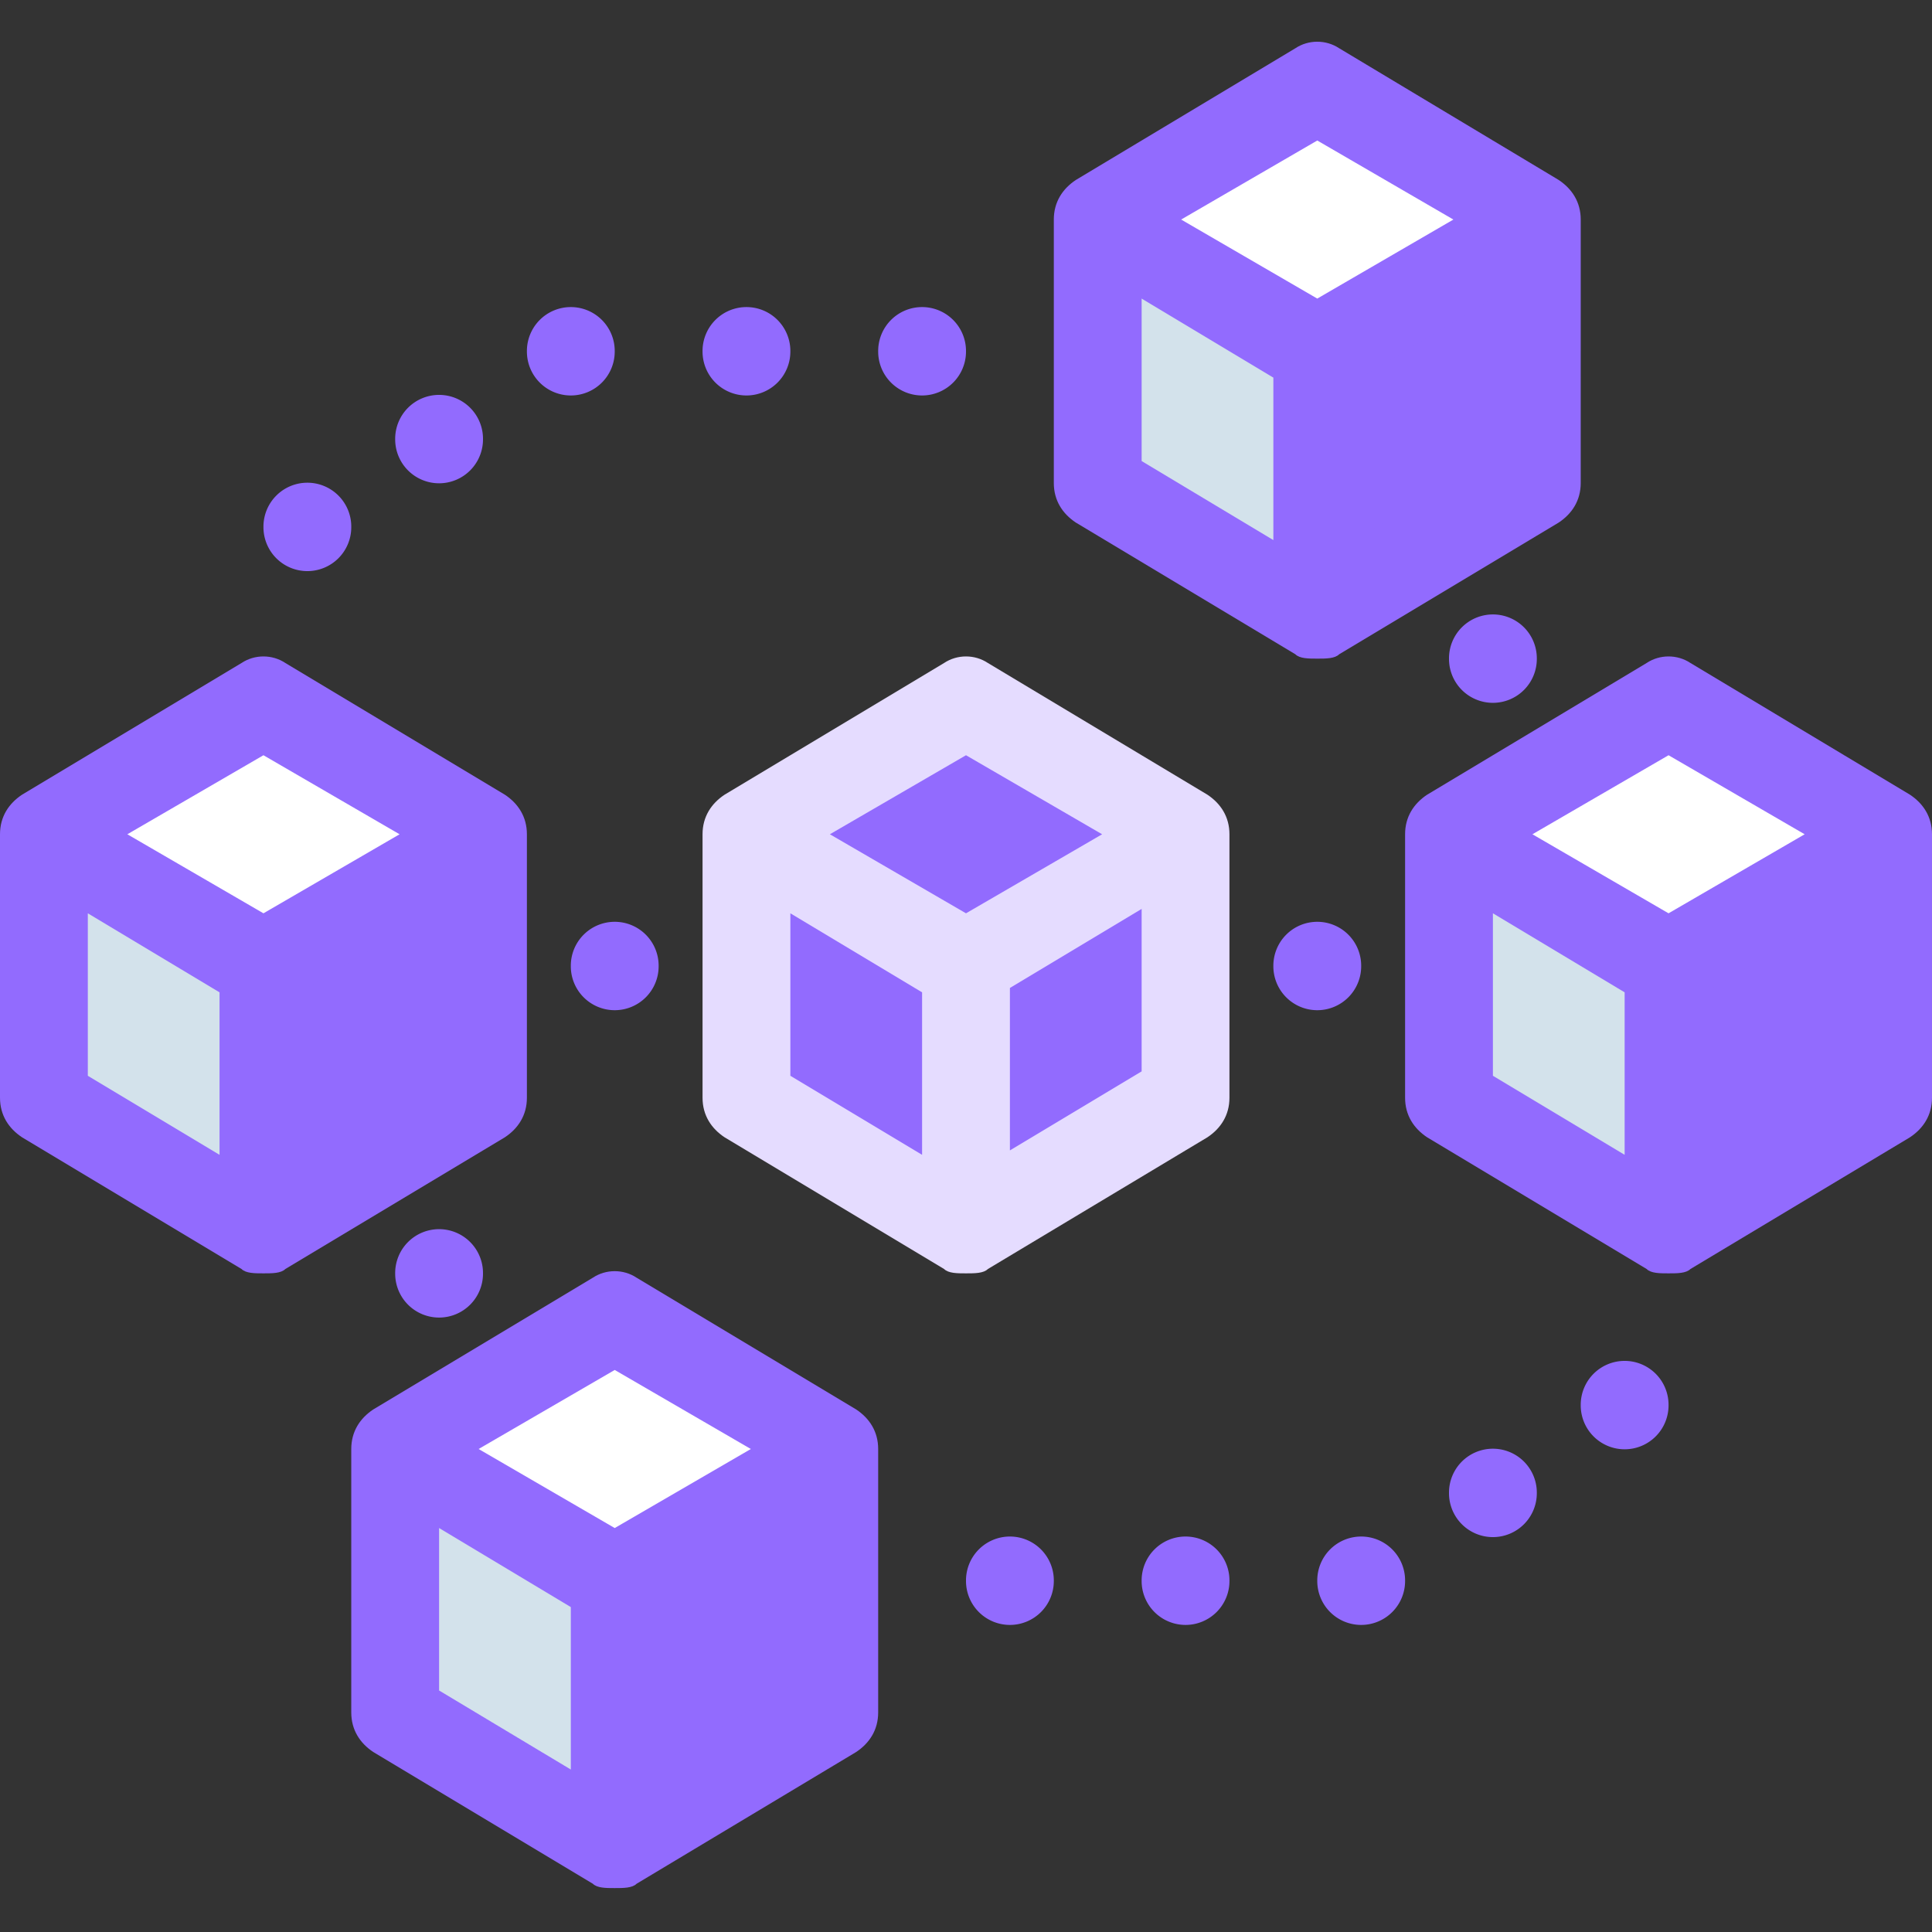 <svg class="icon" viewBox="0 0 1024 1024" version="1.1" xmlns="http://www.w3.org/2000/svg" p-id="8898" width="32"
    height="32">
    <rect x="0" y="0" width="1024" height="1024" fill="#333333" stroke="none"/>
    <path d="M698.182 512m-23.273 0a23.273 23.273 0 1 0 46.545 0 23.273 23.273 0 1 0-46.545 0Z"
        fill="#926bfe" p-id="8899"></path>
    <path d="M325.818 512m-23.273 0a23.273 23.273 0 1 0 46.545 0 23.273 23.273 0 1 0-46.545 0Z"
        fill="#926bfe" p-id="8900"></path>
    <path
        d="M232.727 674.909m-23.273 0a23.273 23.273 0 1 0 46.545 0 23.273 23.273 0 1 0-46.545 0Z"
        fill="#926bfe" p-id="8901"></path>
    <path
        d="M791.273 349.091m-23.273 0a23.273 23.273 0 1 0 46.545 0 23.273 23.273 0 1 0-46.545 0Z"
        fill="#926bfe" p-id="8902"></path>
    <path
        d="M232.727 232.727m-23.273 0a23.273 23.273 0 1 0 46.545 0 23.273 23.273 0 1 0-46.545 0Z"
        fill="#926bfe" p-id="8903"></path>
    <path
        d="M162.909 279.273m-23.273 0a23.273 23.273 0 1 0 46.545 0 23.273 23.273 0 1 0-46.545 0Z"
        fill="#926bfe" p-id="8904"></path>
    <path
        d="M302.545 186.182m-23.273 0a23.273 23.273 0 1 0 46.545 0 23.273 23.273 0 1 0-46.545 0Z"
        fill="#926bfe" p-id="8905"></path>
    <path
        d="M395.636 186.182m-23.273 0a23.273 23.273 0 1 0 46.545 0 23.273 23.273 0 1 0-46.545 0Z"
        fill="#926bfe" p-id="8906"></path>
    <path
        d="M488.727 186.182m-23.273 0a23.273 23.273 0 1 0 46.545 0 23.273 23.273 0 1 0-46.545 0Z"
        fill="#926bfe" p-id="8907"></path>
    <path
        d="M791.273 791.273m-23.273 0a23.273 23.273 0 1 0 46.545 0 23.273 23.273 0 1 0-46.545 0Z"
        fill="#926bfe" p-id="8908"></path>
    <path
        d="M861.091 744.727m-23.273 0a23.273 23.273 0 1 0 46.545 0 23.273 23.273 0 1 0-46.545 0Z"
        fill="#926bfe" p-id="8909"></path>
    <path
        d="M721.455 837.818m-23.273 0a23.273 23.273 0 1 0 46.545 0 23.273 23.273 0 1 0-46.545 0Z"
        fill="#926bfe" p-id="8910"></path>
    <path
        d="M628.364 837.818m-23.273 0a23.273 23.273 0 1 0 46.545 0 23.273 23.273 0 1 0-46.545 0Z"
        fill="#926bfe" p-id="8911"></path>
    <path
        d="M535.273 837.818m-23.273 0a23.273 23.273 0 1 0 46.545 0 23.273 23.273 0 1 0-46.545 0Z"
        fill="#926bfe" p-id="8912"></path>
    <path d="M139.636 651.636l-116.364-69.818v-139.636l116.364 69.818z" fill="#D3E2EB" p-id="8913">
    </path>
    <path d="M698.182 186.182l-116.364-69.818 116.364-69.818 116.364 69.818z" fill="#FFFFFF"
        p-id="8914"></path>
    <path d="M698.182 325.818l-116.364-69.818V116.364l116.364 69.818z" fill="#D3E2EB" p-id="8915">
    </path>
    <path d="M698.182 325.818l116.364-69.818V116.364l-116.364 69.818z" fill="#926bfe" p-id="8916">
    </path>
    <path
        d="M826.182 95.418l-116.364-69.818c-6.982-4.655-16.291-4.655-23.273 0l-116.364 69.818c-6.982 4.655-11.636 11.636-11.636 20.945v139.636c0 9.309 4.655 16.291 11.636 20.945l116.364 69.818c2.327 2.327 6.982 2.327 11.636 2.327s9.309 0 11.636-2.327l116.364-69.818c6.982-4.655 11.636-11.636 11.636-20.945V116.364c0-9.309-4.655-16.291-11.636-20.945zM698.182 74.473L770.327 116.364 698.182 158.255 626.036 116.364 698.182 74.473z m-93.091 83.782l69.818 41.891v86.109l-69.818-41.891V158.255z m116.364 125.673V200.145l69.818-41.891v86.109l-69.818 39.564z"
        fill="#926bfe" p-id="8917"></path>
    <path d="M884.364 512l-116.364-69.818 116.364-69.818 116.364 69.818z" fill="#FFFFFF"
        p-id="8918"></path>
    <path d="M884.364 651.636l-116.364-69.818v-139.636l116.364 69.818z" fill="#D3E2EB" p-id="8919">
    </path>
    <path d="M884.364 651.636l116.364-69.818v-139.636l-116.364 69.818z" fill="#926bfe" p-id="8920">
    </path>
    <path
        d="M1012.364 421.236l-116.364-69.818c-6.982-4.655-16.291-4.655-23.273 0l-116.364 69.818c-6.982 4.655-11.636 11.636-11.636 20.945v139.636c0 9.309 4.655 16.291 11.636 20.945l116.364 69.818c2.327 2.327 6.982 2.327 11.636 2.327s9.309 0 11.636-2.327l116.364-69.818c6.982-4.655 11.636-11.636 11.636-20.945v-139.636c0-9.309-4.655-16.291-11.636-20.945z m-128-20.945l72.145 41.891-72.145 41.891-72.145-41.891 72.145-41.891z m-93.091 83.782l69.818 41.891v86.109l-69.818-41.891v-86.109z m116.364 125.673v-86.109l69.818-41.891v86.109l-69.818 41.891z"
        fill="#926bfe" p-id="8921"></path>
    <path d="M325.818 837.818l-116.364-69.818 116.364-69.818 116.364 69.818z" fill="#FFFFFF"
        p-id="8922"></path>
    <path d="M325.818 977.455l-116.364-69.818v-139.636l116.364 69.818z" fill="#D3E2EB" p-id="8923">
    </path>
    <path d="M325.818 977.455l116.364-69.818v-139.636l-116.364 69.818z" fill="#926bfe" p-id="8924">
    </path>
    <path
        d="M453.818 747.055l-116.364-69.818c-6.982-4.655-16.291-4.655-23.273 0l-116.364 69.818c-6.982 4.655-11.636 11.636-11.636 20.945v139.636c0 9.309 4.655 16.291 11.636 20.945l116.364 69.818c2.327 2.327 6.982 2.327 11.636 2.327s9.309 0 11.636-2.327l116.364-69.818c6.982-4.655 11.636-11.636 11.636-20.945v-139.636c0-9.309-4.655-16.291-11.636-20.945z m-128-20.945l72.145 41.891-72.145 41.891-72.145-41.891 72.145-41.891z m-93.091 83.782l69.818 41.891v86.109l-69.818-41.891v-86.109z m116.364 125.673v-86.109l69.818-41.891v86.109l-69.818 41.891z"
        fill="#926bfe" p-id="8925"></path>
    <path d="M512 512l-116.364-69.818 116.364-69.818 116.364 69.818z" fill="#926bfe" p-id="8926">
    </path>
    <path d="M512 651.636l-116.364-69.818v-139.636l116.364 69.818z" fill="#926bfe" p-id="8927"></path>
    <path d="M512 651.636l116.364-69.818v-139.636l-116.364 69.818z" fill="#926bfe" p-id="8928"></path>
    <path
        d="M640 421.236l-116.364-69.818c-6.982-4.655-16.291-4.655-23.273 0l-116.364 69.818c-6.982 4.655-11.636 11.636-11.636 20.945v139.636c0 9.309 4.655 16.291 11.636 20.945l116.364 69.818c2.327 2.327 6.982 2.327 11.636 2.327s9.309 0 11.636-2.327l116.364-69.818c6.982-4.655 11.636-11.636 11.636-20.945v-139.636c0-9.309-4.655-16.291-11.636-20.945z m-128-20.945l72.145 41.891-72.145 41.891-72.145-41.891 72.145-41.891z m-93.091 83.782l69.818 41.891v86.109l-69.818-41.891v-86.109z m116.364 125.673v-86.109l69.818-41.891v86.109l-69.818 41.891z"
        fill="#e5dcff" p-id="8929"></path>
    <path d="M139.636 512l-116.364-69.818 116.364-69.818 116.364 69.818z" fill="#FFFFFF"
        p-id="8930"></path>
    <path d="M139.636 651.636l-116.364-69.818v-139.636l116.364 69.818z" fill="#D3E2EB" p-id="8931">
    </path>
    <path d="M139.636 651.636l116.364-69.818v-139.636l-116.364 69.818z" fill="#926bfe" p-id="8932">
    </path>
    <path
        d="M267.636 421.236l-116.364-69.818c-6.982-4.655-16.291-4.655-23.273 0l-116.364 69.818c-6.982 4.655-11.636 11.636-11.636 20.945v139.636c0 9.309 4.655 16.291 11.636 20.945l116.364 69.818c2.327 2.327 6.982 2.327 11.636 2.327s9.309 0 11.636-2.327l116.364-69.818c6.982-4.655 11.636-11.636 11.636-20.945v-139.636c0-9.309-4.655-16.291-11.636-20.945zM139.636 400.291L211.782 442.182 139.636 484.073 67.491 442.182 139.636 400.291z m-93.091 83.782l69.818 41.891v86.109l-69.818-41.891v-86.109z m116.364 125.673v-86.109l69.818-41.891v86.109l-69.818 41.891z"
        fill="#926bfe"></path>
</svg>
